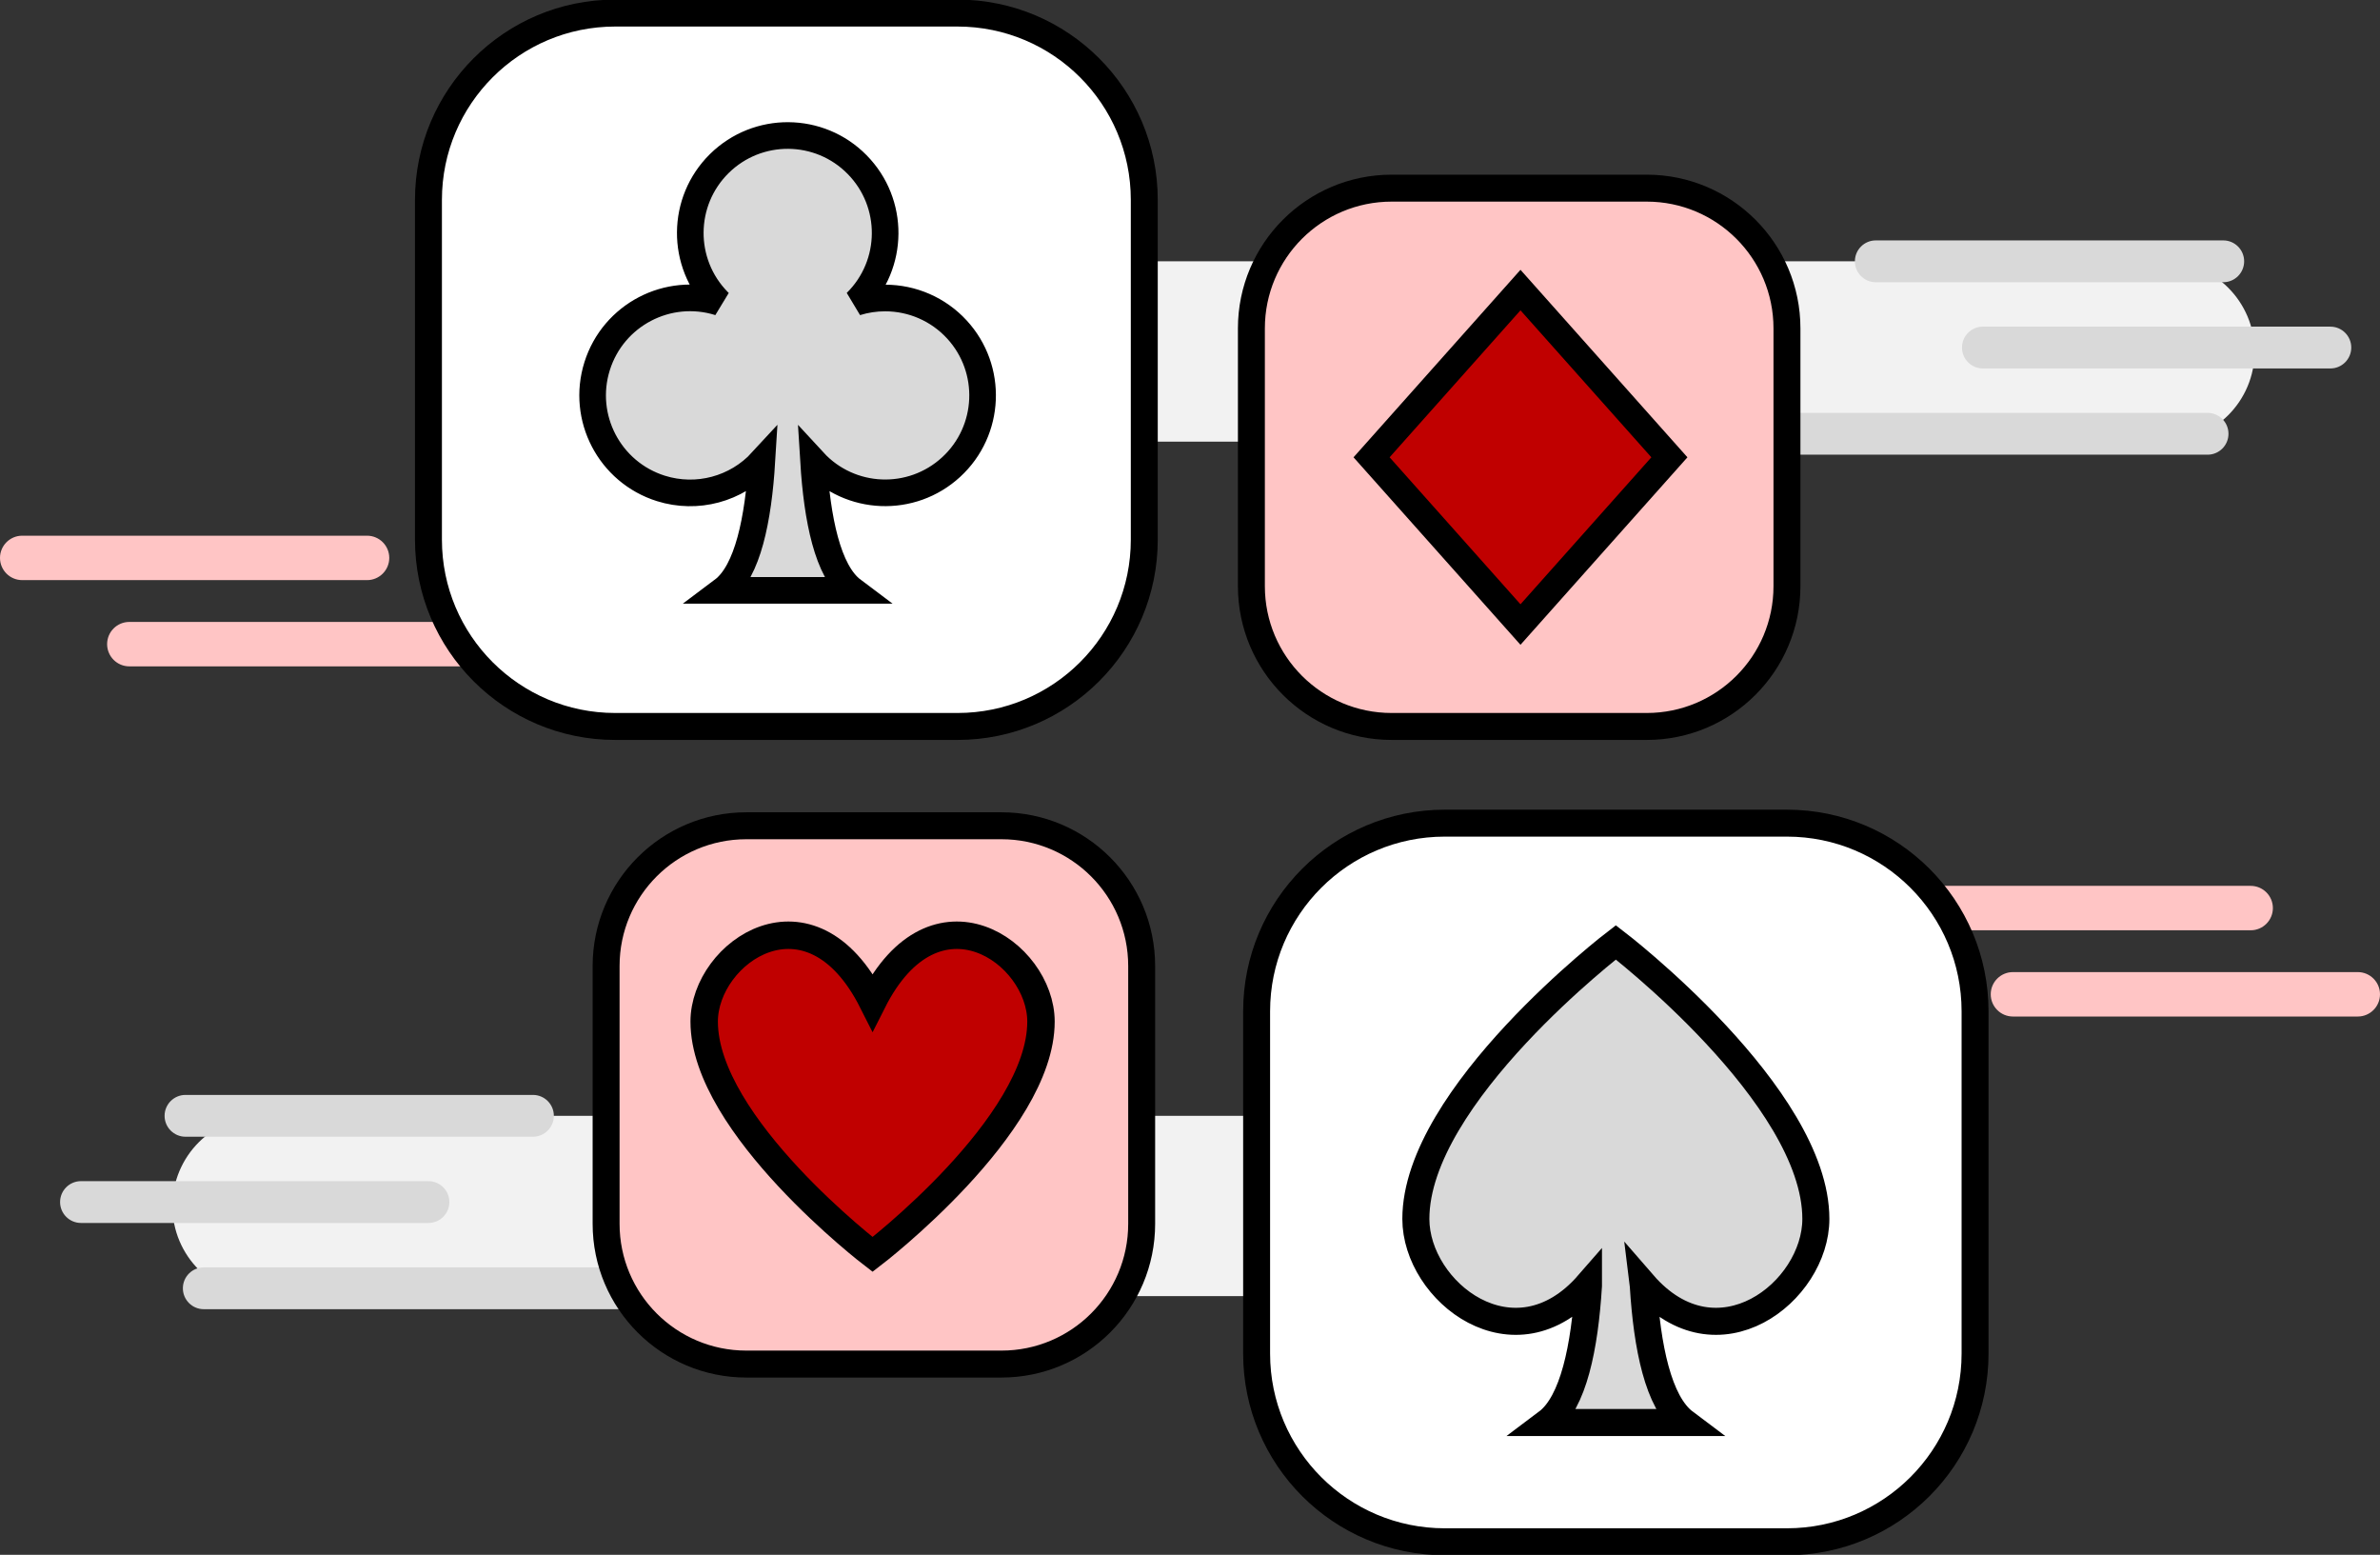 <svg width="911" height="595" xmlns="http://www.w3.org/2000/svg" xmlns:xlink="http://www.w3.org/1999/xlink" xml:space="preserve" overflow="hidden"><rect width="100%" height="100%" fill="#333333" stroke="none"/><defs><clipPath id="clip0"><rect x="907" y="1127" width="911" height="595"/></clipPath></defs><g clip-path="url(#clip0)" transform="translate(-907 -1127)"><path d="M1669 1507.5C1669 1502.81 1672.81 1499 1677.5 1499L1809.5 1499C1814.19 1499 1818 1502.81 1818 1507.5L1818 1507.5C1818 1512.19 1814.19 1516 1809.5 1516L1677.5 1516C1672.81 1516 1669 1512.19 1669 1507.5Z" fill="#FFC5C5" fill-rule="evenodd"/><path d="M1628 1474.5C1628 1469.81 1631.81 1466 1636.5 1466L1768.5 1466C1773.19 1466 1777 1469.81 1777 1474.5L1777 1474.5C1777 1479.19 1773.19 1483 1768.5 1483L1636.5 1483C1631.81 1483 1628 1479.19 1628 1474.5Z" fill="#FFC5C5" fill-rule="evenodd"/><path d="M948 1373.5C948 1368.81 951.806 1365 956.5 1365L1088.5 1365C1093.19 1365 1097 1368.81 1097 1373.5L1097 1373.5C1097 1378.19 1093.19 1382 1088.5 1382L956.5 1382C951.806 1382 948 1378.19 948 1373.5Z" fill="#FFC5C5" fill-rule="evenodd"/><path d="M907 1340.5C907 1335.81 910.806 1332 915.5 1332L1047.5 1332C1052.19 1332 1056 1335.81 1056 1340.5L1056 1340.5C1056 1345.19 1052.19 1349 1047.5 1349L915.5 1349C910.806 1349 907 1345.19 907 1340.5Z" fill="#FFC5C5" fill-rule="evenodd"/><path d="M0 34.5C0 15.446 15.446-4.62308e-15 34.5-9.24617e-15L546.5 0C565.554-4.62308e-15 581 15.446 581 34.5L581 34.5C581 53.554 565.554 69 546.5 69L34.5 69C15.446 69-4.62307e-15 53.554-9.24613e-15 34.5Z" fill="#F2F2F2" fill-rule="evenodd" transform="matrix(-1 0 0 1 1554 1554)"/><path d="M0 8C-2.37121e-15 3.582 3.582-1.18561e-15 8 0L141 0C145.419-2.37123e-15 149 3.582 149 8L149 8C149 12.418 145.418 16 141 16L8 16C3.582 16-1.18561e-15 12.418 0 8Z" fill="#D9D9D9" fill-rule="evenodd" transform="matrix(-1 0 0 1 1079 1579)"/><path d="M0 8C-1.63916e-15 3.582 3.582-1.63916e-15 8-3.27832e-15L198 0C202.418-1.63916e-15 206 3.582 206 8L206 8C206 12.418 202.418 16 198 16L8 16C3.582 16 0 12.418 0 8Z" fill="#D9D9D9" fill-rule="evenodd" transform="matrix(-1 0 0 1 1183 1612)"/><path d="M0 8C-2.37121e-15 3.582 3.582-1.18561e-15 8 0L141 0C145.418-2.37123e-15 149 3.582 149 8L149 8C149 12.418 145.418 16 141 16L8 16C3.582 16-1.1856e-15 12.418 0 8Z" fill="#D9D9D9" fill-rule="evenodd" transform="matrix(-1 0 0 1 1119 1546)"/><path d="M1189 1261.5C1189 1242.45 1204.45 1227 1223.5 1227L1735.5 1227C1754.55 1227 1770 1242.45 1770 1261.5L1770 1261.5C1770 1280.55 1754.55 1296 1735.5 1296L1223.5 1296C1204.45 1296 1189 1280.55 1189 1261.5Z" fill="#F2F2F2" fill-rule="evenodd"/><path d="M1658 1260C1658 1255.58 1661.58 1252 1666 1252L1799 1252C1803.42 1252 1807 1255.58 1807 1260L1807 1260C1807 1264.42 1803.42 1268 1799 1268L1666 1268C1661.58 1268 1658 1264.42 1658 1260Z" fill="#D9D9D9" fill-rule="evenodd"/><path d="M1553 1293C1553 1288.58 1556.58 1285 1561 1285L1752 1285C1756.42 1285 1760 1288.58 1760 1293L1760 1293C1760 1297.42 1756.42 1301 1752 1301L1561 1301C1556.58 1301 1553 1297.42 1553 1293Z" fill="#D9D9D9" fill-rule="evenodd"/><path d="M1617 1227C1617 1222.58 1620.58 1219 1625 1219L1758 1219C1762.42 1219 1766 1222.58 1766 1227L1766 1227C1766 1231.42 1762.42 1235 1758 1235L1625 1235C1620.58 1235 1617 1231.42 1617 1227Z" fill="#D9D9D9" fill-rule="evenodd"/><path d="M1273.51 1132C1312.99 1132 1345 1164.01 1345 1203.49L1345 1333.51C1345 1373 1312.99 1405 1273.51 1405L1142.48 1405C1103 1405 1071 1373 1071 1333.51L1071 1203.49C1071 1164.01 1103 1132 1142.48 1132Z" stroke="#000000" stroke-width="10.312" stroke-miterlimit="8" fill="#FFFFFF" fill-rule="evenodd"/><g><g><g><path d="M1245.81 1241.04C1242.04 1241.03 1238.29 1241.6 1234.69 1242.72 1249.36 1228.26 1249.54 1204.65 1235.08 1189.98 1220.63 1175.3 1197.01 1175.13 1182.34 1189.58 1167.67 1204.04 1167.49 1227.65 1181.95 1242.33 1182.08 1242.46 1182.21 1242.59 1182.34 1242.72 1162.68 1236.54 1141.74 1247.47 1135.56 1267.13 1129.39 1286.79 1140.32 1307.73 1159.98 1313.91 1173.77 1318.24 1188.83 1314.21 1198.62 1303.57 1197.27 1325.59 1193.24 1345.73 1183.65 1352.92L1233.38 1352.92C1223.79 1345.73 1219.76 1325.59 1218.41 1303.57 1232.36 1318.72 1255.95 1319.68 1271.09 1305.73 1286.23 1291.79 1287.2 1268.2 1273.25 1253.06 1266.19 1245.39 1256.24 1241.03 1245.81 1241.04Z" stroke="#000000" stroke-width="10.191" fill="#D9D9D9"/></g></g></g><path d="M1537.32 1199C1566.97 1199 1591 1223.03 1591 1252.68L1591 1351.32C1591 1380.97 1566.97 1405 1537.32 1405L1439.68 1405C1410.03 1405 1386 1380.97 1386 1351.32L1386 1252.68C1386 1223.03 1410.03 1199 1439.68 1199Z" stroke="#000000" stroke-width="10.312" stroke-miterlimit="8" fill="#FFC5C5" fill-rule="evenodd"/><path d="M1590.99 1442C1630.76 1442 1663 1474.24 1663 1514.01L1663 1644.99C1663 1684.76 1630.76 1717 1590.99 1717L1460.01 1717C1420.24 1717 1388 1684.76 1388 1644.99L1388 1514.01C1388 1474.24 1420.24 1442 1460.01 1442Z" stroke="#000000" stroke-width="10.312" stroke-miterlimit="8" fill="#FFFFFF" fill-rule="evenodd"/><g><g><g><path d="M132.923 161.317C161.271 193.986 199.062 164.354 199.062 136.444 199.062 89.165 122.5 30.625 122.5 30.625 122.5 30.625 45.953 89.165 45.953 136.444 45.953 164.336 83.672 193.94 112.016 161.396L112.016 162.034C110.584 185.391 106.309 206.749 96.142 214.375L148.886 214.375C138.716 206.749 134.444 185.391 133.012 162.034Z" stroke="#000000" stroke-width="10.352" fill="#D9D9D9" transform="matrix(1 0 0 1 1403 1457)"/></g></g></g><path d="M1290.32 1443C1319.97 1443 1344 1467.03 1344 1496.68L1344 1595.32C1344 1624.97 1319.97 1649 1290.32 1649L1192.68 1649C1163.03 1649 1139 1624.97 1139 1595.32L1139 1496.68C1139 1467.03 1163.03 1443 1192.68 1443Z" stroke="#000000" stroke-width="10.312" stroke-miterlimit="8" fill="#FFC5C5" fill-rule="evenodd"/><path d="M1432 1302 1489 1238 1546 1302 1489 1366Z" stroke="#000000" stroke-width="10.312" stroke-miterlimit="8" fill="#C00000" fill-rule="evenodd"/><g><g><g><path d="M91 55.358C67.112 7.962 26.542 36.4 26.542 62.942 26.542 102.754 91 152.046 91 152.046 91 152.046 155.458 102.754 155.458 62.942 155.458 36.4 114.887 7.962 91 55.358Z" stroke="#000000" stroke-width="10.5" fill="#C00000" transform="matrix(1 0 0 1 1150 1455)"/></g></g></g></g></svg>